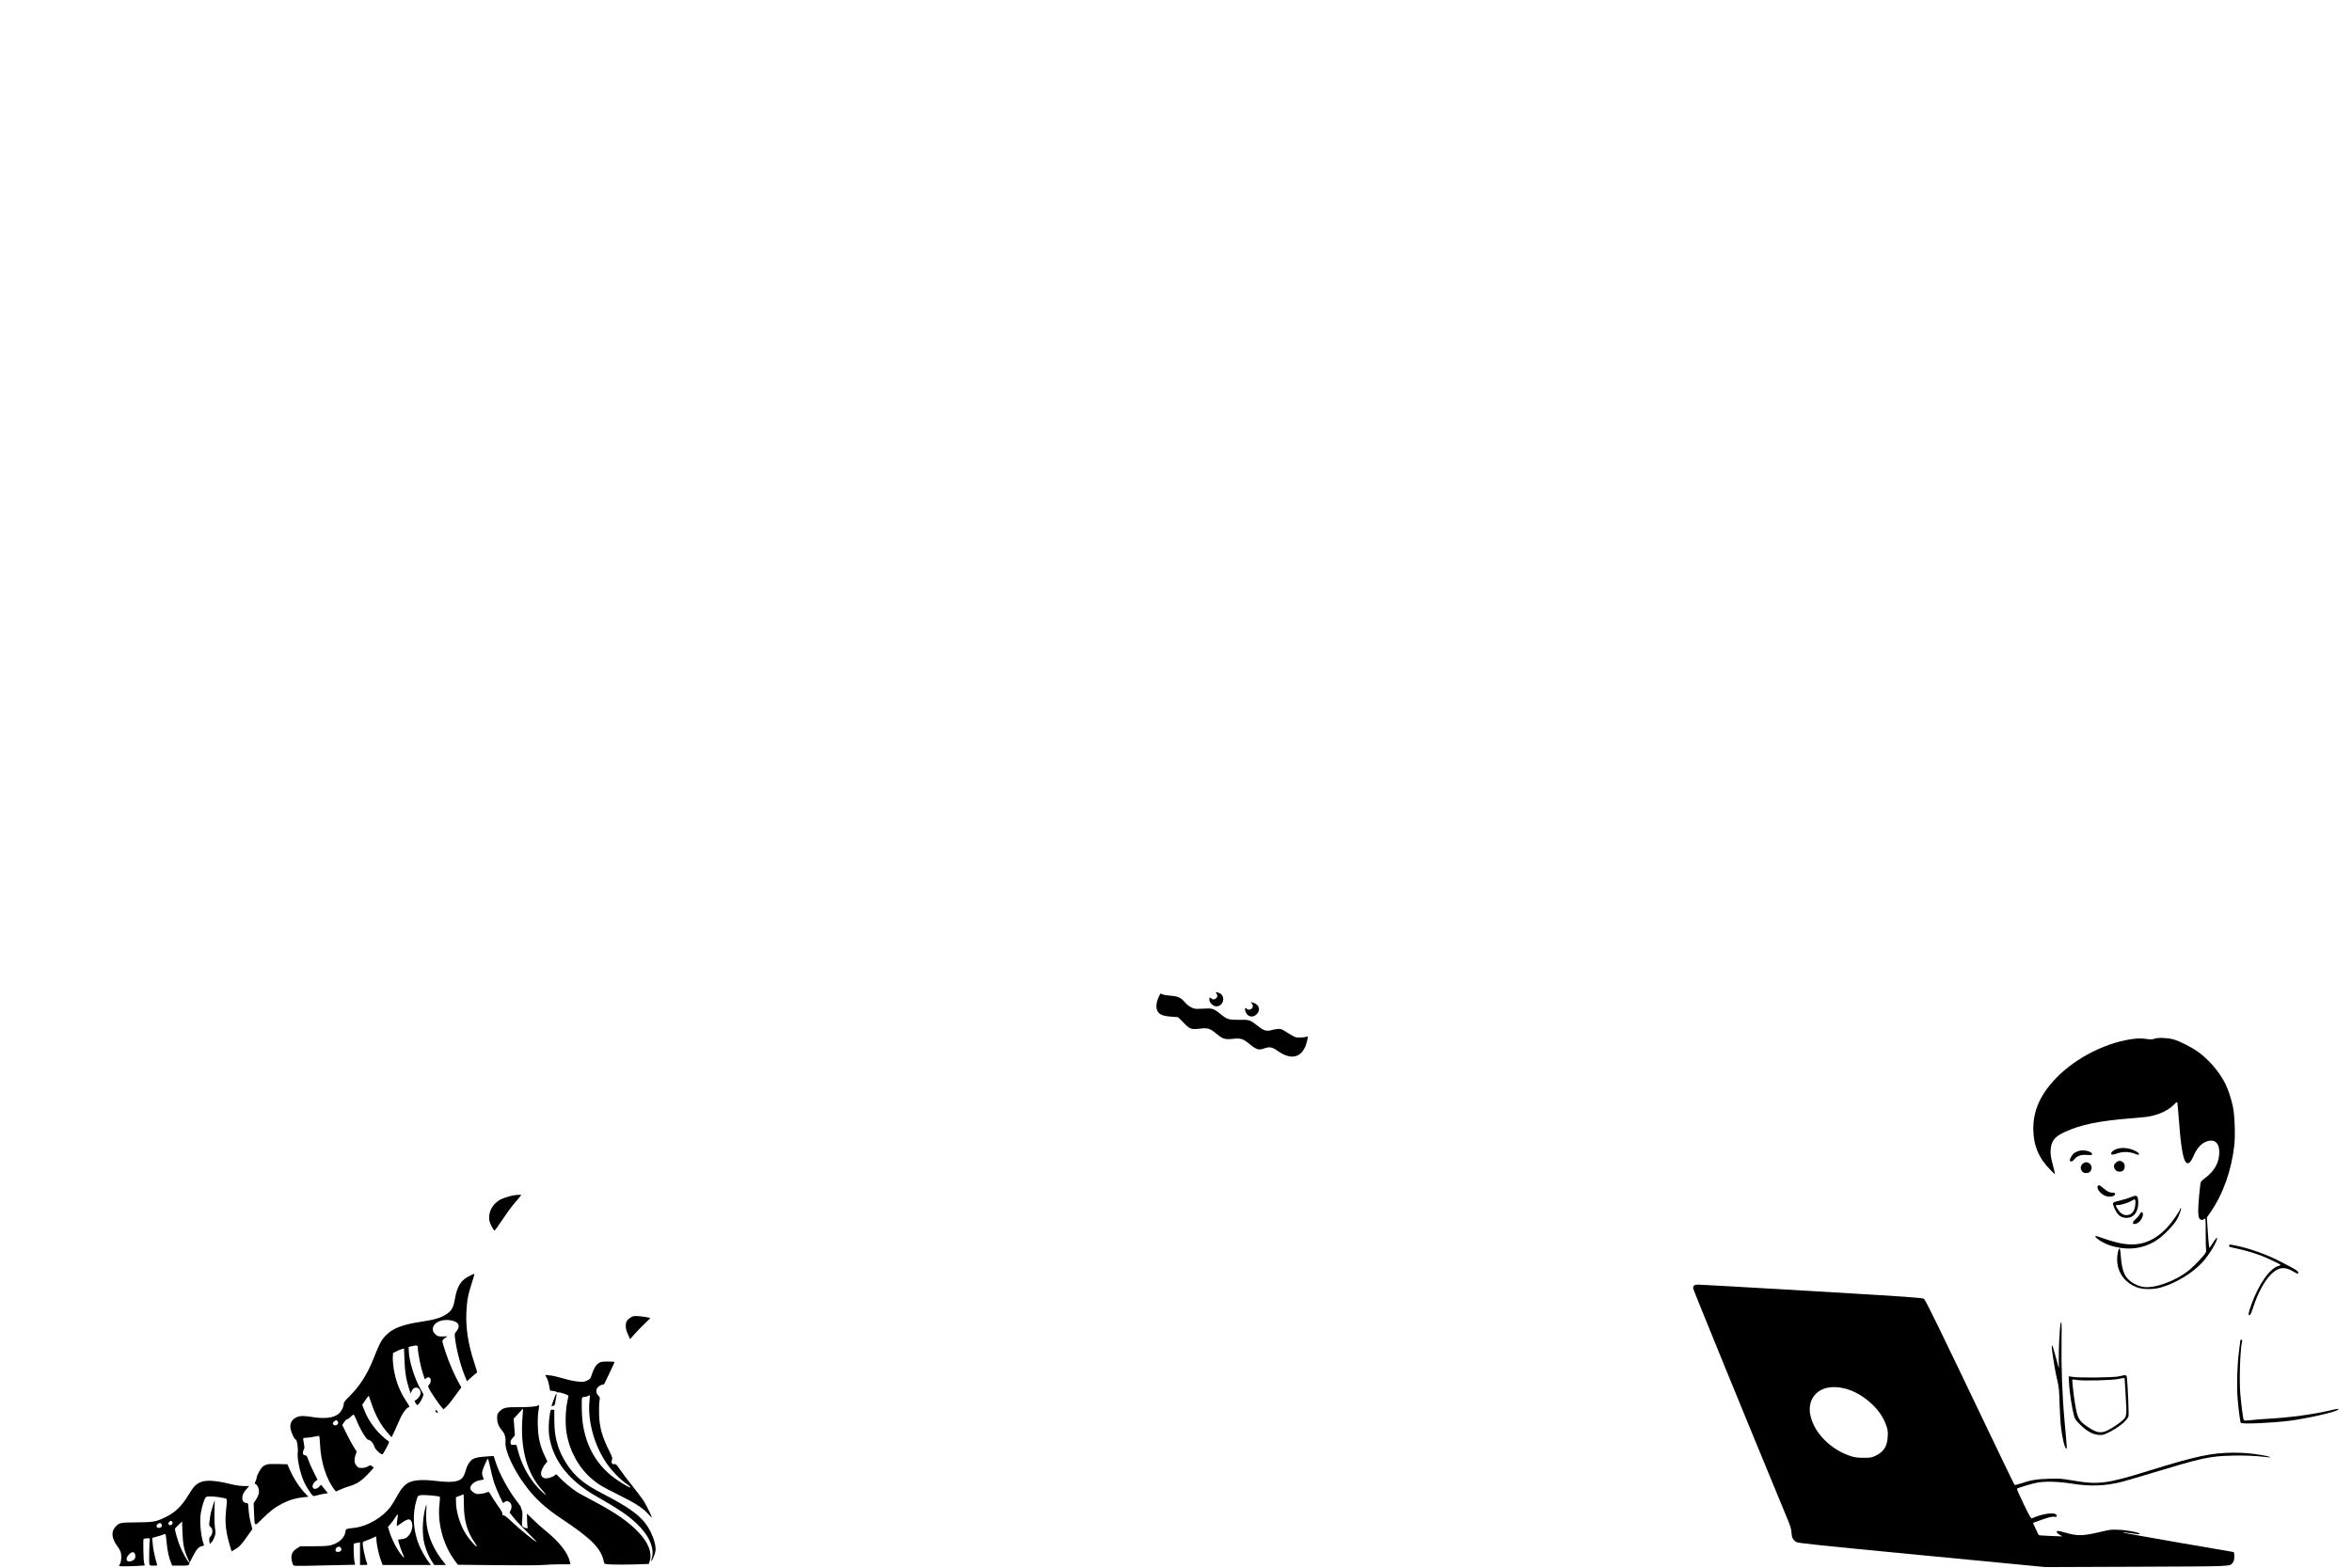 <?xml version="1.0" standalone="no"?>
<!DOCTYPE svg PUBLIC "-//W3C//DTD SVG 20010904//EN"
 "http://www.w3.org/TR/2001/REC-SVG-20010904/DTD/svg10.dtd">
<svg version="1.0" xmlns="http://www.w3.org/2000/svg"
 width="3456pt" height="2304pt" viewBox="0 0 3456 2304"
 preserveAspectRatio="xMidYMid meet">

<g transform="translate(0,2304) scale(0.1,-0.1)"
fill="#000000" stroke="none">
<path d="M17876 8435 c13 -21 15 -31 6 -50 -15 -32 -57 -43 -81 -21 -25 23
-31 20 -31 -15 0 -45 56 -99 103 -99 107 0 141 154 43 195 -50 21 -59 19 -40
-10z"/>
<path d="M17024 8383 c-35 -75 -42 -156 -16 -202 29 -53 80 -74 197 -82 55 -4
102 -8 105 -8 2 -1 38 -36 80 -80 92 -96 113 -104 242 -89 118 14 147 4 245
-77 92 -76 122 -85 246 -72 110 12 143 1 245 -83 95 -77 131 -88 207 -59 79
29 119 22 201 -37 222 -158 390 -87 438 185 5 29 4 32 -12 26 -27 -12 -118
-18 -155 -11 -19 3 -76 34 -128 67 -88 57 -97 60 -144 56 -27 -2 -70 -9 -95
-17 -66 -19 -110 -7 -183 50 -131 104 -134 105 -286 102 -156 -2 -178 4 -281
88 -97 79 -114 84 -254 76 -114 -6 -121 -6 -172 19 -30 15 -68 44 -89 70 -57
70 -104 93 -210 101 -49 3 -104 12 -122 20 l-32 13 -27 -56z"/>
<path d="M18393 8293 c22 -25 22 -56 -1 -76 -23 -21 -56 -22 -72 -2 -22 26
-34 2 -20 -39 26 -80 107 -101 166 -42 64 64 34 149 -61 172 -29 7 -30 7 -12
-13z"/>
<path d="M31660 7775 c-38 -13 -57 -14 -123 -4 -45 7 -108 9 -150 5 -407 -39
-882 -274 -1178 -584 -227 -237 -331 -469 -332 -737 0 -246 78 -434 254 -612
35 -35 64 -62 65 -60 2 1 -13 63 -32 137 -30 114 -35 147 -32 215 7 135 55
197 205 267 236 110 508 166 990 203 111 8 233 21 271 30 145 30 272 93 351
175 33 35 40 38 45 23 3 -10 12 -115 21 -233 25 -349 54 -551 91 -621 33 -65
78 -40 125 71 58 136 140 213 241 226 87 11 138 -52 138 -168 0 -157 -71 -281
-222 -392 -21 -15 -42 -35 -48 -46 -12 -23 -40 -323 -40 -430 0 -41 6 -86 13
-100 15 -31 52 -37 78 -14 19 17 19 13 19 -202 0 -120 3 -235 6 -254 5 -33 0
-41 -84 -136 -50 -56 -127 -130 -171 -166 -200 -160 -516 -272 -677 -240 -119
24 -218 93 -264 182 -30 60 -50 153 -57 270 -7 127 -24 147 -43 53 -48 -230
66 -435 285 -514 87 -32 241 -32 349 0 228 67 469 215 616 378 98 110 216 309
208 351 -2 9 -27 -20 -58 -68 l-55 -83 -6 34 c-4 19 -12 120 -19 226 l-12 191
55 79 c182 263 306 611 348 982 16 145 6 437 -20 562 -24 117 -70 257 -112
341 -87 174 -235 348 -399 468 -97 70 -276 161 -365 185 -90 23 -221 28 -275
10z"/>
<path d="M31123 6160 c-50 -11 -98 -44 -101 -68 -4 -28 16 -29 93 -2 79 27
163 26 248 -4 61 -22 67 -23 67 -7 0 23 -79 65 -148 80 -59 12 -111 13 -159 1z"/>
<path d="M30561 6129 c-24 -5 -59 -19 -78 -31 -35 -24 -79 -100 -68 -118 12
-19 41 -10 64 21 38 51 101 73 188 65 66 -5 73 -4 73 13 0 35 -103 64 -179 50z"/>
<path d="M31088 5950 c-25 -26 -29 -36 -24 -63 8 -41 39 -67 82 -67 47 0 74
29 74 79 0 31 -6 44 -26 60 -37 29 -70 26 -106 -9z"/>
<path d="M30607 5940 c-33 -26 -41 -63 -23 -99 17 -31 34 -41 72 -41 38 0 61
16 73 50 12 37 1 72 -31 94 -30 21 -60 20 -91 -4z"/>
<path d="M30827 5613 c-31 -30 36 -121 109 -149 65 -25 144 -7 144 32 0 8 -10
14 -24 14 -54 0 -89 15 -141 61 -54 47 -74 57 -88 42z"/>
<path d="M7472 5454 c-105 -31 -147 -52 -196 -101 -56 -55 -89 -133 -89 -206
1 -47 8 -73 34 -125 19 -36 39 -67 44 -68 6 -1 56 68 113 154 57 86 134 193
172 237 38 44 79 92 90 108 l21 27 -53 -1 c-29 0 -90 -11 -136 -25z"/>
<path d="M31310 5445 c-30 -13 -96 -34 -147 -46 -124 -29 -128 -32 -105 -89
45 -114 91 -160 170 -168 116 -11 194 80 191 223 -2 108 -19 120 -109 80z m66
-112 c-10 -87 -46 -138 -103 -149 -44 -8 -75 1 -113 32 -26 22 -70 90 -70 109
0 3 15 5 34 5 45 0 151 34 201 64 35 21 41 23 49 9 5 -9 6 -40 2 -70z"/>
<path d="M32035 5271 c-13 -42 -125 -201 -191 -271 -215 -228 -442 -295 -740
-220 -66 16 -161 46 -213 65 -52 19 -97 33 -100 30 -20 -20 103 -101 203 -135
259 -86 500 -59 706 80 89 59 237 211 283 290 37 63 74 166 64 176 -3 3 -8 -4
-12 -15z"/>
<path d="M31439 5191 c-12 -22 -40 -54 -61 -71 -68 -55 -36 -96 39 -50 38 23
75 91 71 127 -5 41 -24 38 -49 -6z"/>
<path d="M32756 4735 c-7 -19 -6 -19 118 -46 109 -23 242 -62 351 -103 93 -36
285 -127 285 -136 0 -5 -12 -11 -27 -14 -131 -33 -301 -278 -407 -584 -40
-116 -44 -145 -20 -140 11 2 29 42 54 120 69 209 162 381 259 478 108 108 200
120 326 44 63 -37 75 -41 75 -21 0 28 -30 47 -264 167 -192 100 -445 191 -633
229 -121 25 -110 24 -117 6z"/>
<path d="M6892 4284 c-120 -59 -176 -150 -208 -336 -18 -107 -39 -153 -89
-196 -73 -65 -182 -103 -375 -132 -309 -46 -448 -99 -553 -209 -65 -67 -94
-124 -176 -332 -93 -237 -205 -411 -365 -569 -61 -60 -76 -80 -76 -105 -1 -45
-32 -106 -73 -142 -71 -62 -206 -79 -392 -48 -125 20 -180 19 -232 -6 -70 -34
-100 -98 -82 -177 13 -60 60 -154 74 -148 17 6 39 -131 30 -191 -12 -87 33
-298 91 -430 27 -61 104 -182 129 -203 11 -9 22 -9 51 0 20 7 67 17 104 24
l68 11 -50 62 -51 62 -27 -29 c-37 -40 -87 -42 -96 -5 -7 28 12 63 48 91 l23
17 -56 113 c-32 63 -67 143 -79 178 -18 56 -25 65 -48 68 -21 2 -28 9 -30 31
-2 16 3 38 11 51 13 19 13 32 2 91 -8 38 -11 73 -9 77 3 5 24 8 47 8 23 0 73
7 111 15 38 8 72 13 76 10 4 -2 10 -60 13 -127 11 -257 94 -514 215 -666 l18
-23 64 29 c36 16 92 37 124 47 113 32 175 71 274 172 50 52 92 98 92 101 0 4
-11 15 -25 25 -23 16 -25 16 -61 -5 -24 -14 -54 -22 -86 -22 -44 -1 -53 3 -79
32 -34 38 -38 91 -13 164 l15 46 -41 63 c-23 35 -71 123 -106 195 l-65 131 27
41 c15 23 35 42 44 42 9 0 31 16 50 35 19 19 39 35 45 35 6 0 26 -38 45 -85
47 -123 145 -285 171 -285 30 0 76 -50 88 -97 13 -46 105 -130 125 -114 6 6
31 49 56 96 40 76 43 87 28 95 -45 26 -144 119 -197 186 -70 86 -123 177 -161
277 l-28 70 46 69 c25 37 47 66 50 63 3 -2 19 -49 37 -102 59 -181 144 -335
251 -452 l48 -54 43 89 c23 49 59 129 80 179 39 91 104 175 135 175 11 0 -1
24 -40 83 -97 144 -156 295 -187 482 -9 55 -15 129 -13 165 l3 65 55 27 c30
15 67 30 81 33 l26 6 6 -163 c6 -177 23 -287 64 -415 l27 -82 17 39 c40 89
149 40 125 -56 -7 -28 -51 -77 -75 -85 -12 -4 -11 -11 4 -37 11 -18 22 -32 25
-32 16 0 55 55 74 102 l21 53 -43 75 c-89 156 -170 414 -175 556 l-2 68 55 13
c69 16 80 12 80 -31 0 -63 39 -262 70 -359 l31 -96 28 17 c24 14 32 14 45 3
23 -19 20 -70 -6 -98 -21 -23 -21 -24 -4 -61 23 -48 136 -216 179 -266 l33
-39 40 35 c21 20 64 71 94 113 30 42 72 99 92 125 l37 49 -39 71 c-69 126
-141 291 -191 442 -27 81 -49 156 -49 167 0 12 15 31 38 46 l37 26 -45 -2
c-87 -4 -101 0 -136 35 -28 28 -34 42 -34 75 0 104 166 164 315 113 75 -26 86
-83 29 -152 -24 -28 -26 -36 -19 -88 20 -173 82 -411 147 -569 l30 -73 69 63
c39 34 73 63 78 65 4 1 -13 67 -40 145 -89 267 -127 511 -116 743 9 174 23
250 77 417 26 81 44 147 40 147 -4 0 -39 -16 -78 -36z m-1928 -2137 c14 -22
-3 -51 -34 -55 -21 -3 -39 11 -40 31 0 13 41 48 52 45 7 -3 16 -12 22 -21z"/>
<path d="M24890 4145 c-7 -8 -12 -25 -12 -38 0 -17 744 -1839 1388 -3395 43
-104 56 -146 58 -198 4 -70 19 -101 67 -136 21 -16 264 -42 1844 -194 l1820
-175 1338 5 c1458 6 1369 2 1416 62 16 21 21 41 21 89 0 60 -1 63 -27 68 -16
2 -389 67 -831 143 -442 77 -796 141 -787 142 15 4 91 -5 218 -24 22 -3 37 -2
37 4 0 19 -182 54 -305 59 -112 5 -130 3 -272 -31 -256 -61 -334 -63 -514 -11
-48 14 -97 25 -109 25 -34 0 -20 -31 25 -57 l40 -23 -170 6 c-93 4 -173 9
-177 13 -4 3 -25 45 -46 92 l-40 87 96 35 c121 45 185 61 217 55 39 -8 52 17
20 38 -46 30 -207 2 -347 -60 -15 -7 -33 25 -123 210 -58 120 -102 221 -98
225 15 13 228 77 303 90 119 21 310 15 505 -16 269 -43 488 -35 730 26 44 11
193 54 330 96 872 263 945 280 1295 290 172 5 339 -2 519 -23 81 -9 23 13 -79
30 -161 27 -269 36 -420 36 -323 -1 -553 -50 -1260 -270 -598 -186 -727 -203
-1095 -140 -178 30 -201 32 -360 27 -183 -6 -264 -19 -409 -69 -48 -16 -92
-26 -95 -21 -4 4 -137 279 -296 611 -835 1746 -1010 2105 -1035 2123 -22 16
-190 28 -1640 114 -888 52 -1640 95 -1671 95 -38 0 -61 -5 -69 -15z m2193
-1506 c145 -28 313 -124 443 -254 90 -90 153 -188 191 -297 22 -62 25 -85 21
-163 -7 -143 -60 -224 -183 -282 -54 -25 -70 -28 -170 -28 -87 0 -125 5 -185
23 -300 95 -549 347 -600 610 -40 205 75 372 278 401 60 9 125 6 205 -10z"/>
<path d="M9268 3678 c-56 -35 -73 -64 -73 -128 1 -41 9 -72 33 -123 l31 -68
59 68 c33 37 100 107 150 155 l90 87 -51 12 c-29 6 -86 13 -127 16 -66 4 -80
1 -112 -19z"/>
<path d="M30277 3580 c-13 -62 -29 -393 -26 -518 2 -72 3 -129 1 -127 -2 1
-16 52 -31 111 -47 176 -62 225 -70 219 -4 -2 -4 -33 1 -67 26 -191 53 -343
78 -446 24 -104 28 -142 33 -342 4 -124 13 -283 22 -355 18 -149 54 -296 74
-303 15 -5 17 -37 -24 418 -33 356 -48 781 -43 1148 5 268 0 340 -15 262z"/>
<path d="M32920 3343 c0 -5 -9 -75 -20 -158 -27 -201 -36 -500 -21 -695 12
-154 37 -345 47 -361 13 -22 456 -3 720 31 251 32 675 128 708 161 20 18 -3
17 -104 -7 -252 -60 -591 -106 -905 -124 -99 -6 -222 -15 -274 -22 -72 -8 -95
-8 -101 1 -10 17 -37 218 -51 381 -18 206 -3 650 26 778 4 15 1 22 -10 22 -8
0 -15 -3 -15 -7z"/>
<path d="M8804 3011 c-44 -27 -75 -74 -104 -161 -23 -70 -28 -77 -70 -98 -39
-20 -55 -23 -120 -18 -41 2 -109 14 -150 25 -196 54 -229 62 -287 68 l-62 6
24 -46 c13 -26 29 -78 35 -116 l13 -69 46 -5 c25 -3 47 -9 49 -15 1 -5 13 -7
25 -6 28 5 153 -38 150 -51 -1 -6 -9 -46 -18 -90 -26 -124 -31 -331 -10 -455
44 -264 177 -508 368 -672 98 -84 151 -116 391 -235 250 -124 351 -189 435
-278 33 -36 61 -63 61 -59 0 13 -81 178 -116 236 -20 33 -95 133 -165 221 -71
88 -155 199 -187 246 -50 74 -61 86 -83 83 -37 -4 -51 16 -38 59 10 32 7 42
-34 124 -109 218 -148 354 -154 545 -3 74 0 162 5 195 9 56 8 61 -14 82 -30
27 -39 66 -25 101 13 31 58 62 89 62 13 0 24 11 32 33 7 17 42 90 77 161 34
71 63 133 63 138 0 4 -44 8 -97 8 -79 0 -104 -4 -129 -19z m-143 -569 c-26
-287 68 -633 246 -899 70 -105 192 -234 282 -298 150 -107 61 -78 -110 37
-296 197 -471 489 -519 863 -12 98 -17 336 -6 353 4 7 19 12 34 12 15 0 38 6
52 13 14 8 26 13 27 12 2 -1 -1 -42 -6 -93z"/>
<path d="M31135 2812 c-80 -18 -576 -24 -679 -8 l-59 9 6 -114 c6 -119 46
-374 73 -469 13 -46 27 -67 92 -130 97 -95 180 -141 268 -148 57 -4 70 -1 139
31 148 71 286 182 301 244 7 27 -12 476 -23 561 -7 49 -7 49 -118 24z m85 -44
c0 -13 7 -128 15 -256 18 -269 15 -292 -44 -345 -52 -47 -150 -113 -221 -148
-102 -51 -170 -37 -307 60 -119 84 -138 121 -172 326 -23 138 -46 353 -40 360
3 2 36 -1 74 -7 92 -14 506 -4 600 15 96 20 95 20 95 -5z"/>
<path d="M8160 2533 c-7 -16 -23 -58 -35 -94 l-23 -66 24 5 c15 3 26 13 28 26
17 83 27 149 23 152 -2 2 -10 -8 -17 -23z"/>
<path d="M7908 2385 c-16 -16 -135 -27 -286 -26 -194 2 -229 -7 -287 -68 -27
-29 -30 -39 -30 -94 0 -68 24 -127 76 -186 36 -42 52 -100 47 -171 -10 -119
115 -393 283 -620 148 -202 292 -335 542 -502 448 -298 583 -438 622 -639 5
-26 5 -26 122 -32 65 -3 212 -2 328 1 l209 7 14 45 c36 121 -22 270 -166 421
-148 155 -345 292 -667 461 -99 52 -205 110 -235 129 -82 53 -201 152 -258
214 -49 53 -50 54 -67 35 -10 -11 -42 -27 -70 -36 -84 -27 -135 -3 -135 63 0
37 35 108 73 150 l20 23 -42 91 c-65 138 -92 257 -98 424 -3 96 0 168 9 228
13 78 12 98 -4 82z m-228 -136 c-5 -46 -10 -142 -10 -214 1 -378 101 -681 299
-897 28 -31 51 -59 51 -63 0 -17 -106 84 -163 155 -117 147 -198 308 -246 490
l-23 85 -41 0 c-40 0 -42 2 -45 32 -2 24 5 40 31 70 l33 38 -9 122 -9 122 68
75 c37 42 69 74 71 73 1 -2 -2 -41 -7 -88z"/>
<path d="M8081 2266 c-19 -112 -24 -248 -11 -331 55 -359 287 -656 696 -888
308 -175 453 -272 581 -391 189 -175 276 -371 230 -518 -8 -27 -11 -46 -7 -43
14 8 50 94 60 143 21 94 -56 302 -157 427 -103 127 -257 234 -578 402 -205
107 -278 153 -379 238 -136 115 -263 311 -319 490 -38 124 -51 217 -52 377 l0
146 -27 4 c-25 4 -27 2 -37 -56z"/>
<path d="M6400 2300 c0 -14 7 -20 22 -20 20 0 21 1 3 20 -10 11 -20 20 -22 20
-1 0 -3 -9 -3 -20z"/>
<path d="M7082 1629 c-46 -4 -99 -16 -120 -26 -54 -26 -96 -89 -120 -178 -26
-94 -56 -129 -126 -150 -64 -19 -155 -19 -319 1 -161 20 -289 15 -368 -15 -73
-28 -129 -87 -194 -208 -27 -51 -70 -122 -96 -157 -116 -157 -338 -287 -529
-310 -135 -16 -127 -13 -134 -59 -14 -87 -90 -160 -202 -193 -48 -15 -97 -18
-260 -19 l-201 0 -48 -30 c-63 -39 -87 -84 -82 -150 2 -27 10 -63 18 -80 17
-35 -46 -33 530 -20 l386 8 -9 46 c-10 50 -16 256 -8 264 3 3 24 8 48 12 l42
7 0 -166 0 -166 56 0 c44 0 55 3 51 14 -37 95 -76 289 -65 318 3 8 26 20 49
27 24 7 65 24 91 37 26 13 50 24 53 24 3 0 5 -15 5 -32 0 -67 31 -219 61 -302
l31 -86 355 0 355 0 -30 38 c-42 53 -117 186 -146 258 -86 213 -99 453 -35
661 19 62 20 62 64 69 49 7 264 -11 277 -24 4 -4 3 -48 -3 -97 -35 -282 50
-604 220 -836 l49 -66 568 -6 c346 -4 616 -3 689 3 66 5 182 10 258 10 l139 0
-7 33 c-27 131 -151 291 -355 457 -53 42 -136 117 -186 166 l-91 89 2 -96 c1
-53 5 -101 9 -107 11 -18 -36 -15 -63 4 -23 17 -24 20 -17 123 5 85 3 112 -9
135 -8 16 -13 31 -10 34 2 3 -17 32 -44 66 -131 166 -273 424 -328 598 l-28
88 -45 -1 c-25 -1 -82 -5 -128 -10z m178 -379 c18 -52 54 -141 81 -197 l50
-102 29 17 c27 15 32 16 57 2 39 -22 51 -75 28 -123 l-17 -37 57 -72 c32 -40
123 -137 203 -216 79 -78 141 -142 136 -142 -19 0 -246 183 -349 282 -75 71
-120 108 -135 108 -17 0 -21 4 -17 20 3 13 -17 50 -65 117 -38 54 -84 124
-101 155 -23 42 -36 56 -47 51 -51 -22 -129 -35 -164 -29 -43 8 -96 54 -96 83
0 56 72 111 158 121 35 4 42 8 37 21 -30 77 -29 93 10 186 21 50 43 96 49 104
7 10 17 -22 38 -120 15 -74 41 -177 58 -229z m-444 -317 c0 -235 50 -411 161
-566 19 -27 32 -52 28 -55 -9 -10 -103 96 -156 177 -86 131 -149 334 -149 481
l0 65 53 21 c28 12 54 22 57 23 3 0 6 -65 6 -146z m-970 -170 c-2 -10 -8 -49
-12 -88 -7 -68 -6 -69 13 -55 139 101 171 111 198 60 38 -73 -7 -205 -84 -245
-16 -8 -47 -16 -70 -17 -22 -2 -41 -5 -41 -7 0 -20 38 -139 61 -190 16 -35 28
-69 27 -73 -4 -11 -67 71 -112 146 -39 65 -86 174 -110 254 l-15 52 39 45 c22
25 51 66 66 90 26 45 50 61 40 28z m-836 -472 c14 -26 3 -50 -26 -57 -33 -8
-54 2 -54 25 0 45 60 68 80 32z"/>
<path d="M3960 1523 c-52 -7 -69 -14 -101 -40 -32 -27 -89 -133 -89 -166 0
-10 -7 -32 -16 -50 -12 -22 -13 -32 -5 -35 22 -7 41 -33 51 -72 14 -51 1 -100
-41 -164 l-32 -47 6 -142 c8 -211 2 -205 117 -92 120 119 190 172 302 230 96
50 194 79 306 90 l74 7 -40 42 c-93 97 -178 227 -237 363 l-32 73 -119 3 c-65
1 -130 1 -144 0z"/>
<path d="M2962 1262 c-80 -29 -114 -63 -194 -195 -99 -165 -197 -259 -343
-328 -135 -65 -173 -71 -420 -73 -244 -2 -255 -4 -313 -70 -62 -70 -50 -170
33 -281 45 -61 58 -98 57 -162 0 -34 -7 -74 -16 -92 -9 -16 -16 -32 -16 -36 0
-7 143 -6 272 1 l105 7 -10 41 c-10 41 -16 340 -7 349 3 3 25 7 50 9 36 2 44
0 42 -12 -8 -32 -14 -339 -8 -364 6 -24 10 -26 62 -26 54 0 56 1 50 22 -34
115 -56 222 -62 297 l-7 89 44 12 c44 11 110 32 139 44 14 6 18 -13 28 -121
11 -124 34 -227 67 -306 l15 -37 120 0 c107 0 120 2 129 19 8 14 7 22 -3 30
-25 21 -93 143 -130 233 -29 70 -76 229 -76 260 0 3 24 29 53 57 l52 50 6
-162 c7 -176 24 -261 76 -377 l30 -65 47 92 c55 106 85 140 133 149 26 5 33
10 28 23 -42 109 -64 325 -46 452 18 118 57 236 83 250 24 13 145 6 243 -15
70 -14 66 2 46 -191 -18 -172 -2 -316 56 -508 l26 -87 46 26 c68 39 94 67 181
190 l78 111 -24 94 c-14 52 -28 138 -31 192 -6 90 -7 97 -27 97 -40 0 -66 28
-66 71 0 48 18 86 67 140 l35 39 -78 0 c-56 0 -121 10 -224 35 -186 45 -321
54 -398 27z m-433 -586 c25 -30 -20 -69 -48 -42 -13 14 -13 18 4 36 21 24 29
25 44 6z m-155 -39 c16 -25 -5 -52 -40 -52 -38 0 -46 36 -12 59 26 18 37 17
52 -7z m-390 -438 c14 -41 0 -78 -38 -96 -84 -39 -118 24 -50 92 42 42 74 44
88 4z"/>
<path d="M3127 908 c-31 -102 -35 -120 -47 -215 -10 -74 -9 -76 15 -95 35 -28
35 -94 0 -136 -22 -26 -24 -37 -19 -72 l7 -41 23 22 c13 12 33 47 44 77 19 50
20 62 9 135 -7 49 -10 143 -7 243 3 90 4 164 3 164 -2 0 -14 -37 -28 -82z"/>
<path d="M6247 867 c-41 -163 -46 -377 -11 -516 22 -87 64 -187 108 -255 l36
-56 86 0 86 0 -19 24 c-81 104 -113 152 -154 231 -89 170 -126 340 -116 527 4
59 5 108 3 108 -2 0 -11 -28 -19 -63z"/>
</g>
</svg>
